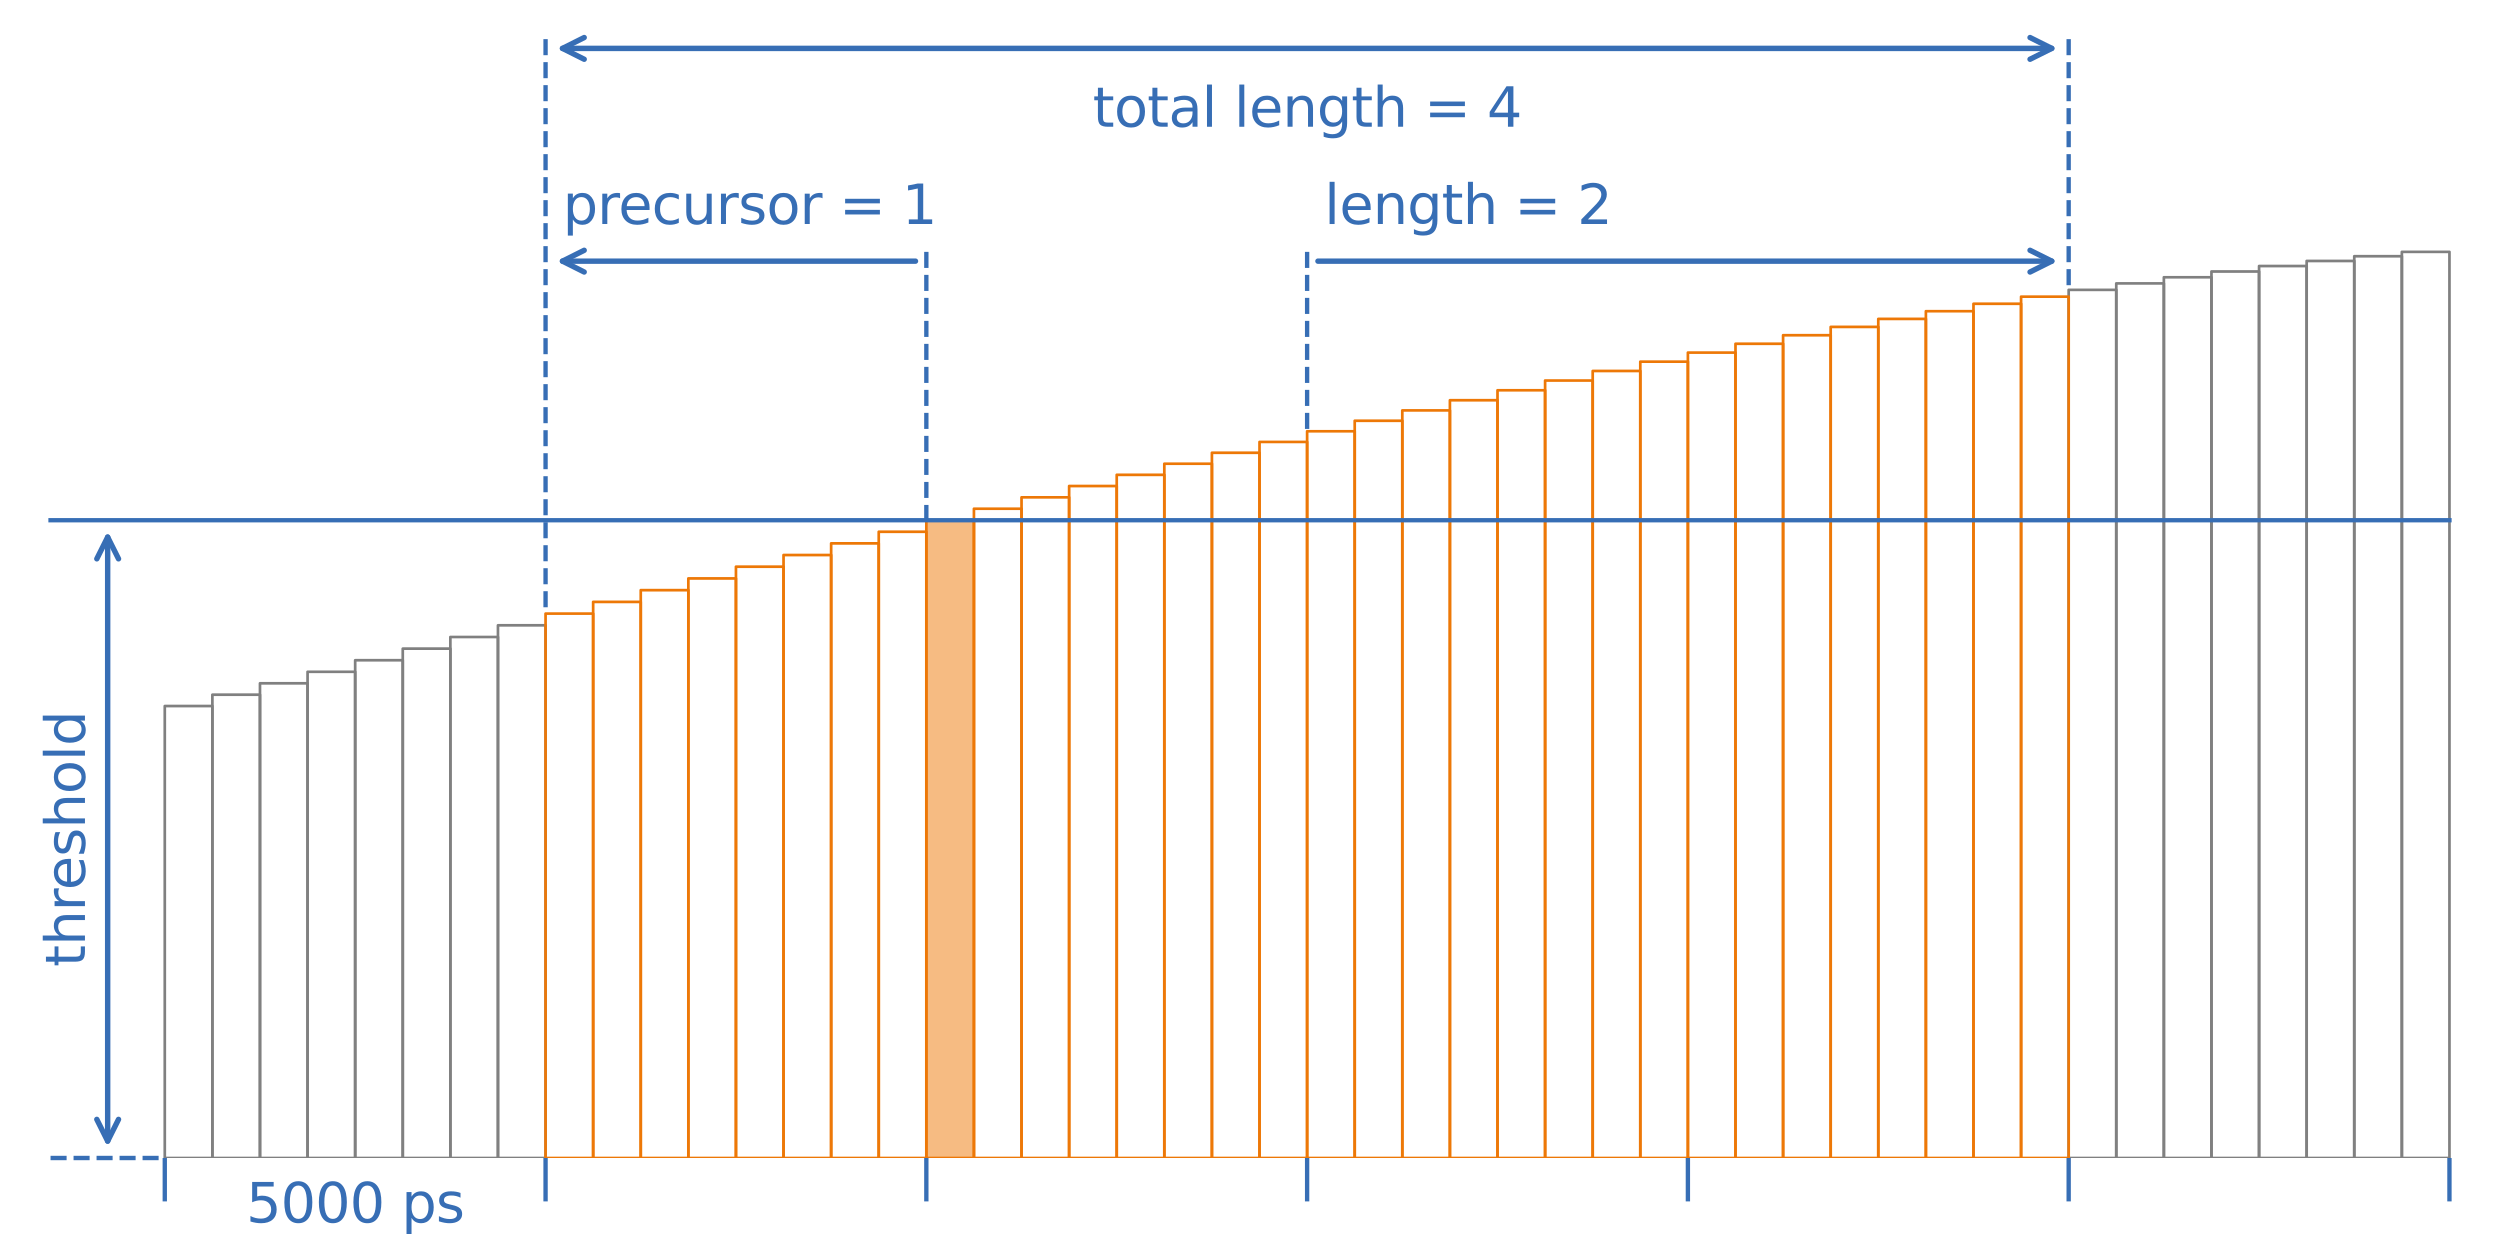<?xml version="1.0" encoding="UTF-8" standalone="no"?>
<svg
   width="460.8pt"
   height="230.4pt"
   viewBox="0 0 460.8 230.4"
   version="1.1"
   id="svg122"
   sodipodi:docname="4ChannelTriggering.svg"
   inkscape:version="1.3 (0e150ed6c4, 2023-07-21)"
   inkscape:export-filename="4ChannelTriggering.pdf"
   inkscape:export-xdpi="96"
   inkscape:export-ydpi="96"
   xmlns:inkscape="http://www.inkscape.org/namespaces/inkscape"
   xmlns:sodipodi="http://sodipodi.sourceforge.net/DTD/sodipodi-0.dtd"
   xmlns:xlink="http://www.w3.org/1999/xlink"
   xmlns="http://www.w3.org/2000/svg"
   xmlns:svg="http://www.w3.org/2000/svg"
   xmlns:rdf="http://www.w3.org/1999/02/22-rdf-syntax-ns#"
   xmlns:cc="http://creativecommons.org/ns#"
   xmlns:dc="http://purl.org/dc/elements/1.1/">
  <sodipodi:namedview
     id="namedview122"
     pagecolor="#ffffff"
     bordercolor="#000000"
     borderopacity="0.25"
     inkscape:showpageshadow="2"
     inkscape:pageopacity="0.0"
     inkscape:pagecheckerboard="0"
     inkscape:deskcolor="#d1d1d1"
     inkscape:document-units="pt"
     inkscape:zoom="3.8769532"
     inkscape:cx="307.19999"
     inkscape:cy="153.6"
     inkscape:window-width="3440"
     inkscape:window-height="1369"
     inkscape:window-x="-8"
     inkscape:window-y="-8"
     inkscape:window-maximized="1"
     inkscape:current-layer="svg122" />
  <defs
     id="defs1">
    <style
       type="text/css"
       id="style1">*{stroke-linejoin: round; stroke-linecap: butt}</style>
  </defs>
  <g
     id="patch_3">
    <path
       d="m 30.372,213.443 h 8.773 v -83.303 h -8.773 z"
       clip-path="url(#p86b5bf8ccd)"
       style="fill:none;stroke:#808080;stroke-width:0.5;stroke-linejoin:miter"
       id="path3" />
  </g>
  <g
     id="patch_4">
    <path
       d="m 39.146,213.443 h 8.773 v -85.393 h -8.773 z"
       clip-path="url(#p86b5bf8ccd)"
       style="fill:none;stroke:#808080;stroke-width:0.5;stroke-linejoin:miter"
       id="path4" />
  </g>
  <g
     id="patch_5">
    <path
       d="M 47.919,213.443 H 56.692 V 125.945 H 47.919 Z"
       clip-path="url(#p86b5bf8ccd)"
       style="fill:none;stroke:#808080;stroke-width:0.5;stroke-linejoin:miter"
       id="path5" />
  </g>
  <g
     id="patch_6">
    <path
       d="m 56.692,213.443 h 8.773 V 123.827 H 56.692 Z"
       clip-path="url(#p86b5bf8ccd)"
       style="fill:none;stroke:#808080;stroke-width:0.5;stroke-linejoin:miter"
       id="path6" />
  </g>
  <g
     id="patch_7">
    <path
       d="m 65.465,213.443 h 8.773 v -91.745 h -8.773 z"
       clip-path="url(#p86b5bf8ccd)"
       style="fill:none;stroke:#808080;stroke-width:0.5;stroke-linejoin:miter"
       id="path7" />
  </g>
  <g
     id="patch_8">
    <path
       d="m 74.238,213.443 h 8.773 v -93.884 h -8.773 z"
       clip-path="url(#p86b5bf8ccd)"
       style="fill:none;stroke:#808080;stroke-width:0.5;stroke-linejoin:miter"
       id="path8" />
  </g>
  <g
     id="patch_9">
    <path
       d="m 83.011,213.443 h 8.773 v -96.031 h -8.773 z"
       clip-path="url(#p86b5bf8ccd)"
       style="fill:none;stroke:#808080;stroke-width:0.5;stroke-linejoin:miter"
       id="path9" />
  </g>
  <g
     id="patch_10">
    <path
       d="m 91.784,213.443 h 8.773 v -98.185 h -8.773 z"
       clip-path="url(#p86b5bf8ccd)"
       style="fill:none;stroke:#808080;stroke-width:0.5;stroke-linejoin:miter"
       id="path10" />
  </g>
  <g
     id="patch_11">
    <path
       d="m 381.298,213.443 h 8.773 V 53.429 h -8.773 z"
       clip-path="url(#p86b5bf8ccd)"
       style="fill:none;stroke:#808080;stroke-width:0.5;stroke-linejoin:miter"
       id="path11" />
  </g>
  <g
     id="patch_12">
    <path
       d="m 390.071,213.443 h 8.773 V 52.237 h -8.773 z"
       clip-path="url(#p86b5bf8ccd)"
       style="fill:none;stroke:#808080;stroke-width:0.5;stroke-linejoin:miter"
       id="path12" />
  </g>
  <g
     id="patch_13">
    <path
       d="m 398.844,213.443 h 8.773 V 51.106 h -8.773 z"
       clip-path="url(#p86b5bf8ccd)"
       style="fill:none;stroke:#808080;stroke-width:0.5;stroke-linejoin:miter"
       id="path13" />
  </g>
  <g
     id="patch_14">
    <path
       d="m 407.617,213.443 h 8.773 V 50.039 h -8.773 z"
       clip-path="url(#p86b5bf8ccd)"
       style="fill:none;stroke:#808080;stroke-width:0.5;stroke-linejoin:miter"
       id="path14" />
  </g>
  <g
     id="patch_15">
    <path
       d="m 416.391,213.443 h 8.773 V 49.036 h -8.773 z"
       clip-path="url(#p86b5bf8ccd)"
       style="fill:none;stroke:#808080;stroke-width:0.5;stroke-linejoin:miter"
       id="path15" />
  </g>
  <g
     id="patch_16">
    <path
       d="m 425.164,213.443 h 8.773 V 48.098 h -8.773 z"
       clip-path="url(#p86b5bf8ccd)"
       style="fill:none;stroke:#808080;stroke-width:0.5;stroke-linejoin:miter"
       id="path16" />
  </g>
  <g
     id="patch_17">
    <path
       d="m 433.937,213.443 h 8.773 V 47.228 h -8.773 z"
       clip-path="url(#p86b5bf8ccd)"
       style="fill:none;stroke:#808080;stroke-width:0.5;stroke-linejoin:miter"
       id="path17" />
  </g>
  <g
     id="patch_18">
    <path
       d="m 442.71,213.443 h 8.773 V 46.425 h -8.773 z"
       clip-path="url(#p86b5bf8ccd)"
       style="fill:none;stroke:#808080;stroke-width:0.5;stroke-linejoin:miter"
       id="path18" />
  </g>
  <g
     id="patch_19">
    <path
       d="m 170.743,213.443 h 8.773 V 95.885 h -8.773 z"
       clip-path="url(#p86b5bf8ccd)"
       style="fill:#f6bb82"
       id="path19" />
  </g>
  <g
     id="matplotlib.axis_1">
    <g
       id="xtick_1">
      <g
         id="line2d_1">
        <defs
           id="defs19">
          <path
             id="md7e826f071"
             d="M 0,0 V 8"
             style="stroke:#376eb5;stroke-width:0.8" />
        </defs>
        <g
           id="g19">
          <use
             xlink:href="#md7e826f071"
             x="30.372"
             y="213.443"
             style="fill:#376eb5;stroke:#376eb5;stroke-width:0.8"
             id="use19" />
        </g>
      </g>
    </g>
    <g
       id="xtick_2">
      <g
         id="line2d_2">
        <g
           id="g20">
          <use
             xlink:href="#md7e826f071"
             x="100.558"
             y="213.443"
             style="fill:#376eb5;stroke:#376eb5;stroke-width:0.8"
             id="use20" />
        </g>
      </g>
    </g>
    <g
       id="xtick_3">
      <g
         id="line2d_3">
        <g
           id="g21">
          <use
             xlink:href="#md7e826f071"
             x="170.743"
             y="213.443"
             style="fill:#376eb5;stroke:#376eb5;stroke-width:0.8"
             id="use21" />
        </g>
      </g>
    </g>
    <g
       id="xtick_4">
      <g
         id="line2d_4">
        <g
           id="g22">
          <use
             xlink:href="#md7e826f071"
             x="240.928"
             y="213.443"
             style="fill:#376eb5;stroke:#376eb5;stroke-width:0.8"
             id="use22" />
        </g>
      </g>
    </g>
    <g
       id="xtick_5">
      <g
         id="line2d_5">
        <g
           id="g23">
          <use
             xlink:href="#md7e826f071"
             x="311.113"
             y="213.443"
             style="fill:#376eb5;stroke:#376eb5;stroke-width:0.8"
             id="use23" />
        </g>
      </g>
    </g>
    <g
       id="xtick_6">
      <g
         id="line2d_6">
        <g
           id="g24">
          <use
             xlink:href="#md7e826f071"
             x="381.298"
             y="213.443"
             style="fill:#376eb5;stroke:#376eb5;stroke-width:0.8"
             id="use24" />
        </g>
      </g>
    </g>
    <g
       id="xtick_7">
      <g
         id="line2d_7">
        <g
           id="g25">
          <use
             xlink:href="#md7e826f071"
             x="451.483"
             y="213.443"
             style="fill:#376eb5;stroke:#376eb5;stroke-width:0.8"
             id="use25" />
        </g>
      </g>
    </g>
  </g>
  <g
     id="matplotlib.axis_2">
    <g
       id="ytick_1" />
    <g
       id="ytick_2" />
    <g
       id="ytick_3" />
    <g
       id="ytick_4" />
    <g
       id="ytick_5" />
    <g
       id="ytick_6" />
    <g
       id="ytick_7" />
  </g>
  <g
     id="patch_20">
    <path
       d="m 100.558,213.443 h 8.773 v -100.343 h -8.773 z"
       clip-path="url(#p86b5bf8ccd)"
       style="fill:none;stroke:#ed7807;stroke-width:0.5;stroke-linejoin:miter"
       id="path25" />
  </g>
  <g
     id="patch_21">
    <path
       d="m 109.331,213.443 h 8.773 V 110.938 h -8.773 z"
       clip-path="url(#p86b5bf8ccd)"
       style="fill:none;stroke:#ed7807;stroke-width:0.5;stroke-linejoin:miter"
       id="path26" />
  </g>
  <g
     id="patch_22">
    <path
       d="m 118.104,213.443 h 8.773 V 108.776 h -8.773 z"
       clip-path="url(#p86b5bf8ccd)"
       style="fill:none;stroke:#ed7807;stroke-width:0.5;stroke-linejoin:miter"
       id="path27" />
  </g>
  <g
     id="patch_23">
    <path
       d="m 126.877,213.443 h 8.773 V 106.614 h -8.773 z"
       clip-path="url(#p86b5bf8ccd)"
       style="fill:none;stroke:#ed7807;stroke-width:0.5;stroke-linejoin:miter"
       id="path28" />
  </g>
  <g
     id="patch_24">
    <path
       d="m 135.65,213.443 h 8.773 V 104.455 h -8.773 z"
       clip-path="url(#p86b5bf8ccd)"
       style="fill:none;stroke:#ed7807;stroke-width:0.5;stroke-linejoin:miter"
       id="path29" />
  </g>
  <g
     id="patch_25">
    <path
       d="m 144.423,213.443 h 8.773 V 102.301 h -8.773 z"
       clip-path="url(#p86b5bf8ccd)"
       style="fill:none;stroke:#ed7807;stroke-width:0.5;stroke-linejoin:miter"
       id="path30" />
  </g>
  <g
     id="patch_26">
    <path
       d="m 153.196,213.443 h 8.773 V 100.153 h -8.773 z"
       clip-path="url(#p86b5bf8ccd)"
       style="fill:none;stroke:#ed7807;stroke-width:0.5;stroke-linejoin:miter"
       id="path31" />
  </g>
  <g
     id="patch_27">
    <path
       d="m 161.97,213.443 h 8.773 V 98.014 h -8.773 z"
       clip-path="url(#p86b5bf8ccd)"
       style="fill:none;stroke:#ed7807;stroke-width:0.5;stroke-linejoin:miter"
       id="path32" />
  </g>
  <g
     id="patch_28">
    <path
       d="m 170.743,213.443 h 8.773 V 95.885 h -8.773 z"
       clip-path="url(#p86b5bf8ccd)"
       style="fill:none;stroke:#ed7807;stroke-width:0.5;stroke-linejoin:miter"
       id="path33" />
  </g>
  <g
     id="patch_29">
    <path
       d="m 179.516,213.443 h 8.773 V 93.769 h -8.773 z"
       clip-path="url(#p86b5bf8ccd)"
       style="fill:none;stroke:#ed7807;stroke-width:0.5;stroke-linejoin:miter"
       id="path34" />
  </g>
  <g
     id="patch_30">
    <path
       d="m 188.289,213.443 h 8.773 V 91.668 h -8.773 z"
       clip-path="url(#p86b5bf8ccd)"
       style="fill:none;stroke:#ed7807;stroke-width:0.5;stroke-linejoin:miter"
       id="path35" />
  </g>
  <g
     id="patch_31">
    <path
       d="m 197.062,213.443 h 8.773 V 89.584 h -8.773 z"
       clip-path="url(#p86b5bf8ccd)"
       style="fill:none;stroke:#ed7807;stroke-width:0.5;stroke-linejoin:miter"
       id="path36" />
  </g>
  <g
     id="patch_32">
    <path
       d="m 205.835,213.443 h 8.773 V 87.519 h -8.773 z"
       clip-path="url(#p86b5bf8ccd)"
       style="fill:none;stroke:#ed7807;stroke-width:0.5;stroke-linejoin:miter"
       id="path37" />
  </g>
  <g
     id="patch_33">
    <path
       d="m 214.608,213.443 h 8.773 V 85.475 h -8.773 z"
       clip-path="url(#p86b5bf8ccd)"
       style="fill:none;stroke:#ed7807;stroke-width:0.5;stroke-linejoin:miter"
       id="path38" />
  </g>
  <g
     id="patch_34">
    <path
       d="m 223.381,213.443 h 8.773 V 83.454 h -8.773 z"
       clip-path="url(#p86b5bf8ccd)"
       style="fill:none;stroke:#ed7807;stroke-width:0.5;stroke-linejoin:miter"
       id="path39" />
  </g>
  <g
     id="patch_35">
    <path
       d="m 232.155,213.443 h 8.773 V 81.458 h -8.773 z"
       clip-path="url(#p86b5bf8ccd)"
       style="fill:none;stroke:#ed7807;stroke-width:0.5;stroke-linejoin:miter"
       id="path40" />
  </g>
  <g
     id="patch_36">
    <path
       d="m 240.928,213.443 h 8.773 V 79.49 h -8.773 z"
       clip-path="url(#p86b5bf8ccd)"
       style="fill:none;stroke:#ed7807;stroke-width:0.5;stroke-linejoin:miter"
       id="path41" />
  </g>
  <g
     id="patch_37">
    <path
       d="m 249.701,213.443 h 8.773 V 77.552 h -8.773 z"
       clip-path="url(#p86b5bf8ccd)"
       style="fill:none;stroke:#ed7807;stroke-width:0.5;stroke-linejoin:miter"
       id="path42" />
  </g>
  <g
     id="patch_38">
    <path
       d="m 258.474,213.443 h 8.773 V 75.646 h -8.773 z"
       clip-path="url(#p86b5bf8ccd)"
       style="fill:none;stroke:#ed7807;stroke-width:0.5;stroke-linejoin:miter"
       id="path43" />
  </g>
  <g
     id="patch_39">
    <path
       d="m 267.247,213.443 h 8.773 V 73.773 h -8.773 z"
       clip-path="url(#p86b5bf8ccd)"
       style="fill:none;stroke:#ed7807;stroke-width:0.5;stroke-linejoin:miter"
       id="path44" />
  </g>
  <g
     id="patch_40">
    <path
       d="m 276.02,213.443 h 8.773 V 71.936 h -8.773 z"
       clip-path="url(#p86b5bf8ccd)"
       style="fill:none;stroke:#ed7807;stroke-width:0.5;stroke-linejoin:miter"
       id="path45" />
  </g>
  <g
     id="patch_41">
    <path
       d="m 284.793,213.443 h 8.773 V 70.138 h -8.773 z"
       clip-path="url(#p86b5bf8ccd)"
       style="fill:none;stroke:#ed7807;stroke-width:0.5;stroke-linejoin:miter"
       id="path46" />
  </g>
  <g
     id="patch_42">
    <path
       d="m 293.567,213.443 h 8.773 V 68.379 h -8.773 z"
       clip-path="url(#p86b5bf8ccd)"
       style="fill:none;stroke:#ed7807;stroke-width:0.5;stroke-linejoin:miter"
       id="path47" />
  </g>
  <g
     id="patch_43">
    <path
       d="m 302.34,213.443 h 8.773 V 66.663 h -8.773 z"
       clip-path="url(#p86b5bf8ccd)"
       style="fill:none;stroke:#ed7807;stroke-width:0.5;stroke-linejoin:miter"
       id="path48" />
  </g>
  <g
     id="patch_44">
    <path
       d="m 311.113,213.443 h 8.773 V 64.991 h -8.773 z"
       clip-path="url(#p86b5bf8ccd)"
       style="fill:none;stroke:#ed7807;stroke-width:0.5;stroke-linejoin:miter"
       id="path49" />
  </g>
  <g
     id="patch_45">
    <path
       d="m 319.886,213.443 h 8.773 V 63.365 h -8.773 z"
       clip-path="url(#p86b5bf8ccd)"
       style="fill:none;stroke:#ed7807;stroke-width:0.5;stroke-linejoin:miter"
       id="path50" />
  </g>
  <g
     id="patch_46">
    <path
       d="m 328.659,213.443 h 8.773 V 61.787 h -8.773 z"
       clip-path="url(#p86b5bf8ccd)"
       style="fill:none;stroke:#ed7807;stroke-width:0.5;stroke-linejoin:miter"
       id="path51" />
  </g>
  <g
     id="patch_47">
    <path
       d="m 337.432,213.443 h 8.773 V 60.258 h -8.773 z"
       clip-path="url(#p86b5bf8ccd)"
       style="fill:none;stroke:#ed7807;stroke-width:0.5;stroke-linejoin:miter"
       id="path52" />
  </g>
  <g
     id="patch_48">
    <path
       d="m 346.205,213.443 h 8.773 V 58.782 h -8.773 z"
       clip-path="url(#p86b5bf8ccd)"
       style="fill:none;stroke:#ed7807;stroke-width:0.5;stroke-linejoin:miter"
       id="path53" />
  </g>
  <g
     id="patch_49">
    <path
       d="m 354.979,213.443 h 8.773 V 57.359 h -8.773 z"
       clip-path="url(#p86b5bf8ccd)"
       style="fill:none;stroke:#ed7807;stroke-width:0.5;stroke-linejoin:miter"
       id="path54" />
  </g>
  <g
     id="patch_50">
    <path
       d="m 363.752,213.443 h 8.773 V 55.992 h -8.773 z"
       clip-path="url(#p86b5bf8ccd)"
       style="fill:none;stroke:#ed7807;stroke-width:0.5;stroke-linejoin:miter"
       id="path55" />
  </g>
  <g
     id="patch_51">
    <path
       d="m 372.525,213.443 h 8.773 V 54.681 h -8.773 z"
       clip-path="url(#p86b5bf8ccd)"
       style="fill:none;stroke:#ed7807;stroke-width:0.5;stroke-linejoin:miter"
       id="path56" />
  </g>
  <g
     id="line2d_8">
    <path
       d="M 9.317,95.885 H 451.483"
       clip-path="url(#p86b5bf8ccd)"
       style="fill:none;stroke:#376eb5;stroke-width:0.8;stroke-linecap:square"
       id="path57" />
  </g>
  <g
     id="line2d_9">
    <path
       d="M 9.317,213.443 H 30.372"
       style="fill:none;stroke:#376eb5;stroke-width:0.8;stroke-dasharray:2.96, 1.28;stroke-dashoffset:0"
       id="path58" />
  </g>
  <g
     id="line2d_10">
    <path
       d="M 100.558,7.209 V 113.1"
       clip-path="url(#p86b5bf8ccd)"
       style="fill:none;stroke:#376eb5;stroke-width:0.8;stroke-dasharray:2.96, 1.28;stroke-dashoffset:0"
       id="path59" />
  </g>
  <g
     id="line2d_11">
    <path
       d="M 170.743,46.425 V 95.885"
       clip-path="url(#p86b5bf8ccd)"
       style="fill:none;stroke:#376eb5;stroke-width:0.8;stroke-dasharray:2.96, 1.28;stroke-dashoffset:0"
       id="path60" />
  </g>
  <g
     id="line2d_12">
    <path
       d="M 381.298,7.209 V 53.429"
       clip-path="url(#p86b5bf8ccd)"
       style="fill:none;stroke:#376eb5;stroke-width:0.8;stroke-dasharray:2.96, 1.28;stroke-dashoffset:0"
       id="path61" />
  </g>
  <g
     id="line2d_13">
    <path
       d="M 240.928,46.425 V 79.49"
       clip-path="url(#p86b5bf8ccd)"
       style="fill:none;stroke:#376eb5;stroke-width:0.8;stroke-dasharray:2.96, 1.28;stroke-dashoffset:0"
       id="path62" />
  </g>
  <g
     id="patch_52">
    <path
       d="m 19.845,99.002 q 0,55.662 0,111.324"
       style="fill:none;stroke:#376eb5;stroke-linecap:round"
       id="path63" />
    <path
       d="m 17.845,103.002 2,-4 2,4"
       style="fill:none;stroke:#376eb5;stroke-linecap:round"
       id="path64" />
    <path
       d="m 21.845,206.326 -2,4 -2,-4"
       style="fill:none;stroke:#376eb5;stroke-linecap:round"
       id="path65" />
  </g>
  <g
     id="text_1">
    <!-- threshold -->
    <g
       style="fill:#376eb5"
       transform="matrix(0,-0.1,-0.1,0,15.659,178.209)"
       id="g73">
      <defs
         id="defs65">
        <path
           id="DejaVuSans-74"
           d="M 1172,4494 V 3500 H 2356 V 3053 H 1172 V 1153 q 0,-428 117,-550 117,-122 477,-122 h 590 V 0 H 1766 Q 1100,0 847,248 594,497 594,1153 V 3053 H 172 v 447 h 422 v 994 z"
           transform="scale(0.016)" />
        <path
           id="DejaVuSans-68"
           d="M 3513,2113 V 0 h -575 v 2094 q 0,497 -194,743 -194,247 -581,247 -466,0 -735,-297 -269,-296 -269,-809 V 0 H 581 v 4863 h 578 V 2956 q 207,316 486,472 280,156 646,156 603,0 912,-373 310,-373 310,-1098 z"
           transform="scale(0.016)" />
        <path
           id="DejaVuSans-72"
           d="m 2631,2963 q -97,56 -211,82 -114,27 -251,27 -488,0 -749,-317 -261,-317 -261,-911 V 0 H 581 v 3500 h 578 v -544 q 182,319 472,473 291,155 707,155 59,0 131,-8 72,-7 159,-23 z"
           transform="scale(0.016)" />
        <path
           id="DejaVuSans-65"
           d="M 3597,1894 V 1613 H 953 q 38,-594 358,-905 320,-311 892,-311 331,0 642,81 311,81 618,244 V 178 Q 3153,47 2828,-22 2503,-91 2169,-91 1331,-91 842,396 353,884 353,1716 q 0,859 464,1363 464,505 1252,505 706,0 1117,-455 411,-454 411,-1235 z m -575,169 q -6,471 -264,752 -258,282 -683,282 -481,0 -770,-272 -289,-272 -333,-766 z"
           transform="scale(0.016)" />
        <path
           id="DejaVuSans-73"
           d="m 2834,3397 v -544 q -243,125 -506,187 -262,63 -544,63 -428,0 -642,-131 -214,-131 -214,-394 0,-200 153,-314 153,-114 616,-217 l 197,-44 q 612,-131 870,-370 258,-239 258,-667 0,-488 -386,-773 Q 2250,-91 1575,-91 1294,-91 989,-36 684,19 347,128 v 594 q 319,-166 628,-249 309,-82 613,-82 406,0 624,139 219,139 219,392 0,234 -158,359 -157,125 -692,241 l -200,47 q -534,112 -772,345 -237,233 -237,639 0,494 350,762 350,269 994,269 318,0 599,-47 282,-46 519,-140 z"
           transform="scale(0.016)" />
        <path
           id="DejaVuSans-6f"
           d="m 1959,3097 q -462,0 -731,-361 -269,-361 -269,-989 0,-628 267,-989 268,-361 733,-361 460,0 728,362 269,363 269,988 0,622 -269,986 -268,364 -728,364 z m 0,487 q 750,0 1178,-488 429,-487 429,-1349 Q 3566,888 3137,398 2709,-91 1959,-91 1206,-91 779,398 353,888 353,1747 q 0,862 426,1349 427,488 1180,488 z"
           transform="scale(0.016)" />
        <path
           id="DejaVuSans-6c"
           d="m 603,4863 h 575 V 0 H 603 Z"
           transform="scale(0.016)" />
        <path
           id="DejaVuSans-64"
           d="m 2906,2969 v 1894 h 575 V 0 H 2906 V 525 Q 2725,213 2448,61 2172,-91 1784,-91 1150,-91 751,415 353,922 353,1747 q 0,825 398,1331 399,506 1033,506 388,0 664,-152 277,-151 458,-463 z M 947,1747 q 0,-634 261,-995 261,-361 717,-361 456,0 718,361 263,361 263,995 0,634 -263,995 -262,361 -718,361 -456,0 -717,-361 -261,-361 -261,-995 z"
           transform="scale(0.016)" />
      </defs>
      <use
         xlink:href="#DejaVuSans-74"
         id="use65" />
      <use
         xlink:href="#DejaVuSans-68"
         x="39.209"
         id="use66" />
      <use
         xlink:href="#DejaVuSans-72"
         x="102.588"
         id="use67" />
      <use
         xlink:href="#DejaVuSans-65"
         x="141.451"
         id="use68" />
      <use
         xlink:href="#DejaVuSans-73"
         x="202.975"
         id="use69" />
      <use
         xlink:href="#DejaVuSans-68"
         x="255.074"
         id="use70" />
      <use
         xlink:href="#DejaVuSans-6f"
         x="318.453"
         id="use71" />
      <use
         xlink:href="#DejaVuSans-6c"
         x="379.635"
         id="use72" />
      <use
         xlink:href="#DejaVuSans-64"
         x="407.418"
         id="use73" />
    </g>
  </g>
  <g
     id="text_2">
    <!-- 5000 ps -->
    <g
       style="fill:#376eb5"
       transform="matrix(0.1,0,0,-0.1,45.372,225.32)"
       id="g80">
      <defs
         id="defs73">
        <path
           id="DejaVuSans-35"
           d="M 691,4666 H 3169 V 4134 H 1269 V 2991 q 137,47 274,70 138,23 276,23 781,0 1237,-428 457,-428 457,-1159 Q 3513,744 3044,326 2575,-91 1722,-91 1428,-91 1123,-41 819,9 494,109 v 635 q 281,-153 581,-228 300,-75 634,-75 541,0 856,284 316,284 316,772 0,487 -316,771 -315,285 -856,285 -253,0 -505,-56 -251,-56 -513,-175 z"
           transform="scale(0.016)" />
        <path
           id="DejaVuSans-30"
           d="m 2034,4250 q -487,0 -733,-480 -245,-479 -245,-1442 0,-959 245,-1439 246,-480 733,-480 491,0 736,480 246,480 246,1439 0,963 -246,1442 -245,480 -736,480 z m 0,500 q 785,0 1199,-621 414,-620 414,-1801 0,-1178 -414,-1799 -414,-620 -1199,-620 -784,0 -1198,620 -414,621 -414,1799 0,1181 414,1801 414,621 1198,621 z"
           transform="scale(0.016)" />
        <path
           id="DejaVuSans-20"
           transform="scale(0.016)"
           d="" />
        <path
           id="DejaVuSans-70"
           d="M 1159,525 V -1331 H 581 v 4831 h 578 v -531 q 182,312 458,463 277,152 661,152 638,0 1036,-506 399,-506 399,-1331 0,-825 -399,-1332 -398,-506 -1036,-506 -384,0 -661,152 -276,152 -458,464 z m 1957,1222 q 0,634 -261,995 -261,361 -717,361 -457,0 -718,-361 -261,-361 -261,-995 0,-634 261,-995 261,-361 718,-361 456,0 717,361 261,361 261,995 z"
           transform="scale(0.016)" />
      </defs>
      <use
         xlink:href="#DejaVuSans-35"
         id="use74" />
      <use
         xlink:href="#DejaVuSans-30"
         x="63.623"
         id="use75" />
      <use
         xlink:href="#DejaVuSans-30"
         x="127.246"
         id="use76" />
      <use
         xlink:href="#DejaVuSans-30"
         x="190.869"
         id="use77" />
      <use
         xlink:href="#DejaVuSans-20"
         x="254.492"
         id="use78" />
      <use
         xlink:href="#DejaVuSans-70"
         x="286.279"
         id="use79" />
      <use
         xlink:href="#DejaVuSans-73"
         x="349.756"
         id="use80" />
    </g>
  </g>
  <g
     id="patch_53">
    <path
       d="m 168.742,48.136 q -33.091,0 -65.065,0"
       style="fill:none;stroke:#376eb5;stroke-linecap:round"
       id="path80" />
    <path
       d="m 107.677,50.136 -4,-2 4,-2"
       style="fill:none;stroke:#376eb5;stroke-linecap:round"
       id="path81" />
  </g>
  <g
     id="text_3">
    <!--  precursor = 1 -->
    <g
       style="fill:#376eb5"
       transform="matrix(0.1,0,0,-0.1,100.558,41.291)"
       id="g94">
      <defs
         id="defs81">
        <path
           id="DejaVuSans-63"
           d="m 3122,3366 v -538 q -244,135 -489,202 -245,67 -495,67 -560,0 -870,-355 -309,-354 -309,-995 0,-641 309,-996 310,-354 870,-354 250,0 495,67 245,67 489,202 V 134 Q 2881,22 2623,-34 2366,-91 2075,-91 1284,-91 818,406 353,903 353,1747 q 0,856 470,1346 471,491 1290,491 265,0 518,-55 253,-54 491,-163 z"
           transform="scale(0.016)" />
        <path
           id="DejaVuSans-75"
           d="m 544,1381 v 2119 h 575 V 1403 q 0,-497 193,-746 194,-248 582,-248 465,0 735,297 271,297 271,810 v 1984 h 575 V 0 H 2900 V 538 Q 2691,219 2414,64 2138,-91 1772,-91 1169,-91 856,284 544,659 544,1381 Z m 1447,2203 z"
           transform="scale(0.016)" />
        <path
           id="DejaVuSans-3d"
           d="M 678,2906 H 4684 V 2381 H 678 Z m 0,-1275 H 4684 V 1100 H 678 Z"
           transform="scale(0.016)" />
        <path
           id="DejaVuSans-31"
           d="M 794,531 H 1825 V 4091 L 703,3866 v 575 l 1116,225 h 631 V 531 H 3481 V 0 H 794 Z"
           transform="scale(0.016)" />
      </defs>
      <use
         xlink:href="#DejaVuSans-20"
         id="use81" />
      <use
         xlink:href="#DejaVuSans-70"
         x="31.787"
         id="use82" />
      <use
         xlink:href="#DejaVuSans-72"
         x="95.264"
         id="use83" />
      <use
         xlink:href="#DejaVuSans-65"
         x="134.127"
         id="use84" />
      <use
         xlink:href="#DejaVuSans-63"
         x="195.65"
         id="use85" />
      <use
         xlink:href="#DejaVuSans-75"
         x="250.631"
         id="use86" />
      <use
         xlink:href="#DejaVuSans-72"
         x="314.01"
         id="use87" />
      <use
         xlink:href="#DejaVuSans-73"
         x="355.123"
         id="use88" />
      <use
         xlink:href="#DejaVuSans-6f"
         x="407.223"
         id="use89" />
      <use
         xlink:href="#DejaVuSans-72"
         x="468.404"
         id="use90" />
      <use
         xlink:href="#DejaVuSans-20"
         x="509.518"
         id="use91" />
      <use
         xlink:href="#DejaVuSans-3d"
         x="541.305"
         id="use92" />
      <use
         xlink:href="#DejaVuSans-20"
         x="625.094"
         id="use93" />
      <use
         xlink:href="#DejaVuSans-31"
         x="656.881"
         id="use94" />
    </g>
  </g>
  <g
     id="patch_54">
    <path
       d="m 378.179,48.136 q -67.068,0 -135.254,0"
       style="fill:none;stroke:#376eb5;stroke-linecap:round"
       id="path94" />
    <path
       d="m 374.179,46.136 4,2 -4,2"
       style="fill:none;stroke:#376eb5;stroke-linecap:round"
       id="path95" />
  </g>
  <g
     id="text_4">
    <!--  length = 2 -->
    <g
       style="fill:#376eb5"
       transform="matrix(0.1,0,0,-0.1,240.928,41.291)"
       id="g105">
      <defs
         id="defs95">
        <path
           id="DejaVuSans-6e"
           d="M 3513,2113 V 0 h -575 v 2094 q 0,497 -194,743 -194,247 -581,247 -466,0 -735,-297 -269,-296 -269,-809 V 0 H 581 v 3500 h 578 v -544 q 207,316 486,472 280,156 646,156 603,0 912,-373 310,-373 310,-1098 z"
           transform="scale(0.016)" />
        <path
           id="DejaVuSans-67"
           d="m 2906,1791 q 0,625 -258,968 -257,344 -723,344 -462,0 -720,-344 -258,-343 -258,-968 0,-622 258,-966 258,-344 720,-344 466,0 723,344 258,344 258,966 z M 3481,434 q 0,-893 -397,-1329 -396,-436 -1215,-436 -303,0 -572,45 -269,45 -522,139 v 559 q 253,-137 500,-202 247,-66 503,-66 566,0 847,295 281,295 281,892 V 616 Q 2728,306 2450,153 2172,0 1784,0 1141,0 747,490 353,981 353,1791 q 0,812 394,1302 394,491 1037,491 388,0 666,-153 278,-153 456,-462 v 531 h 575 z"
           transform="scale(0.016)" />
        <path
           id="DejaVuSans-32"
           d="M 1228,531 H 3431 V 0 H 469 v 531 q 359,372 979,998 621,627 780,809 303,340 423,576 121,236 121,464 0,372 -261,606 -261,235 -680,235 -297,0 -627,-103 -329,-103 -704,-313 v 638 q 381,153 712,231 332,78 607,78 725,0 1156,-363 431,-362 431,-968 0,-288 -108,-546 -107,-257 -392,-607 -78,-91 -497,-524 Q 1991,1309 1228,531 Z"
           transform="scale(0.016)" />
      </defs>
      <use
         xlink:href="#DejaVuSans-20"
         id="use95" />
      <use
         xlink:href="#DejaVuSans-6c"
         x="31.787"
         id="use96" />
      <use
         xlink:href="#DejaVuSans-65"
         x="59.57"
         id="use97" />
      <use
         xlink:href="#DejaVuSans-6e"
         x="121.094"
         id="use98" />
      <use
         xlink:href="#DejaVuSans-67"
         x="184.473"
         id="use99" />
      <use
         xlink:href="#DejaVuSans-74"
         x="247.949"
         id="use100" />
      <use
         xlink:href="#DejaVuSans-68"
         x="287.158"
         id="use101" />
      <use
         xlink:href="#DejaVuSans-20"
         x="350.537"
         id="use102" />
      <use
         xlink:href="#DejaVuSans-3d"
         x="382.324"
         id="use103" />
      <use
         xlink:href="#DejaVuSans-20"
         x="466.113"
         id="use104" />
      <use
         xlink:href="#DejaVuSans-32"
         x="497.9"
         id="use105" />
    </g>
  </g>
  <g
     id="patch_55">
    <path
       d="m 378.179,8.921 q -137.25,0 -274.501,0"
       style="fill:none;stroke:#376eb5;stroke-linecap:round"
       id="path105" />
    <path
       d="m 374.179,6.921 4,2 -4,2"
       style="fill:none;stroke:#376eb5;stroke-linecap:round"
       id="path106" />
    <path
       d="m 107.679,10.921 -4,-2 4,-2"
       style="fill:none;stroke:#376eb5;stroke-linecap:round"
       id="path107" />
  </g>
  <g
     id="text_5">
    <!-- total length = 4 -->
    <g
       style="fill:#376eb5"
       transform="matrix(0.1,0,0,-0.1,201.419,23.365)"
       id="g122">
      <defs
         id="defs107">
        <path
           id="DejaVuSans-61"
           d="m 2194,1759 q -697,0 -966,-159 -269,-159 -269,-544 0,-306 202,-486 202,-179 548,-179 479,0 768,339 289,339 289,901 v 128 z m 1147,238 V 0 H 2766 V 531 Q 2569,213 2275,61 1981,-91 1556,-91 q -537,0 -855,302 -317,302 -317,808 0,590 395,890 396,300 1180,300 h 807 v 57 q 0,397 -261,614 -261,217 -733,217 -300,0 -585,-72 -284,-72 -546,-216 v 532 q 315,122 612,182 297,61 578,61 760,0 1135,-394 375,-393 375,-1193 z"
           transform="scale(0.016)" />
        <path
           id="DejaVuSans-34"
           d="M 2419,4116 825,1625 h 1594 z m -166,550 h 794 V 1625 h 666 V 1100 H 3047 V 0 H 2419 V 1100 H 313 v 609 z"
           transform="scale(0.016)" />
      </defs>
      <use
         xlink:href="#DejaVuSans-74"
         id="use107" />
      <use
         xlink:href="#DejaVuSans-6f"
         x="39.209"
         id="use108" />
      <use
         xlink:href="#DejaVuSans-74"
         x="100.391"
         id="use109" />
      <use
         xlink:href="#DejaVuSans-61"
         x="139.6"
         id="use110" />
      <use
         xlink:href="#DejaVuSans-6c"
         x="200.879"
         id="use111" />
      <use
         xlink:href="#DejaVuSans-20"
         x="228.662"
         id="use112" />
      <use
         xlink:href="#DejaVuSans-6c"
         x="260.449"
         id="use113" />
      <use
         xlink:href="#DejaVuSans-65"
         x="288.232"
         id="use114" />
      <use
         xlink:href="#DejaVuSans-6e"
         x="349.756"
         id="use115" />
      <use
         xlink:href="#DejaVuSans-67"
         x="413.135"
         id="use116" />
      <use
         xlink:href="#DejaVuSans-74"
         x="476.611"
         id="use117" />
      <use
         xlink:href="#DejaVuSans-68"
         x="515.82"
         id="use118" />
      <use
         xlink:href="#DejaVuSans-20"
         x="579.199"
         id="use119" />
      <use
         xlink:href="#DejaVuSans-3d"
         x="610.986"
         id="use120" />
      <use
         xlink:href="#DejaVuSans-20"
         x="694.775"
         id="use121" />
      <use
         xlink:href="#DejaVuSans-34"
         x="726.562"
         id="use122" />
    </g>
  </g>
  <defs
     id="defs122">
    <clipPath
       id="p86b5bf8ccd">
      <rect
         x="3"
         y="3"
         width="454.8"
         height="210.443"
         id="rect122" />
    </clipPath>
  </defs>
</svg>
